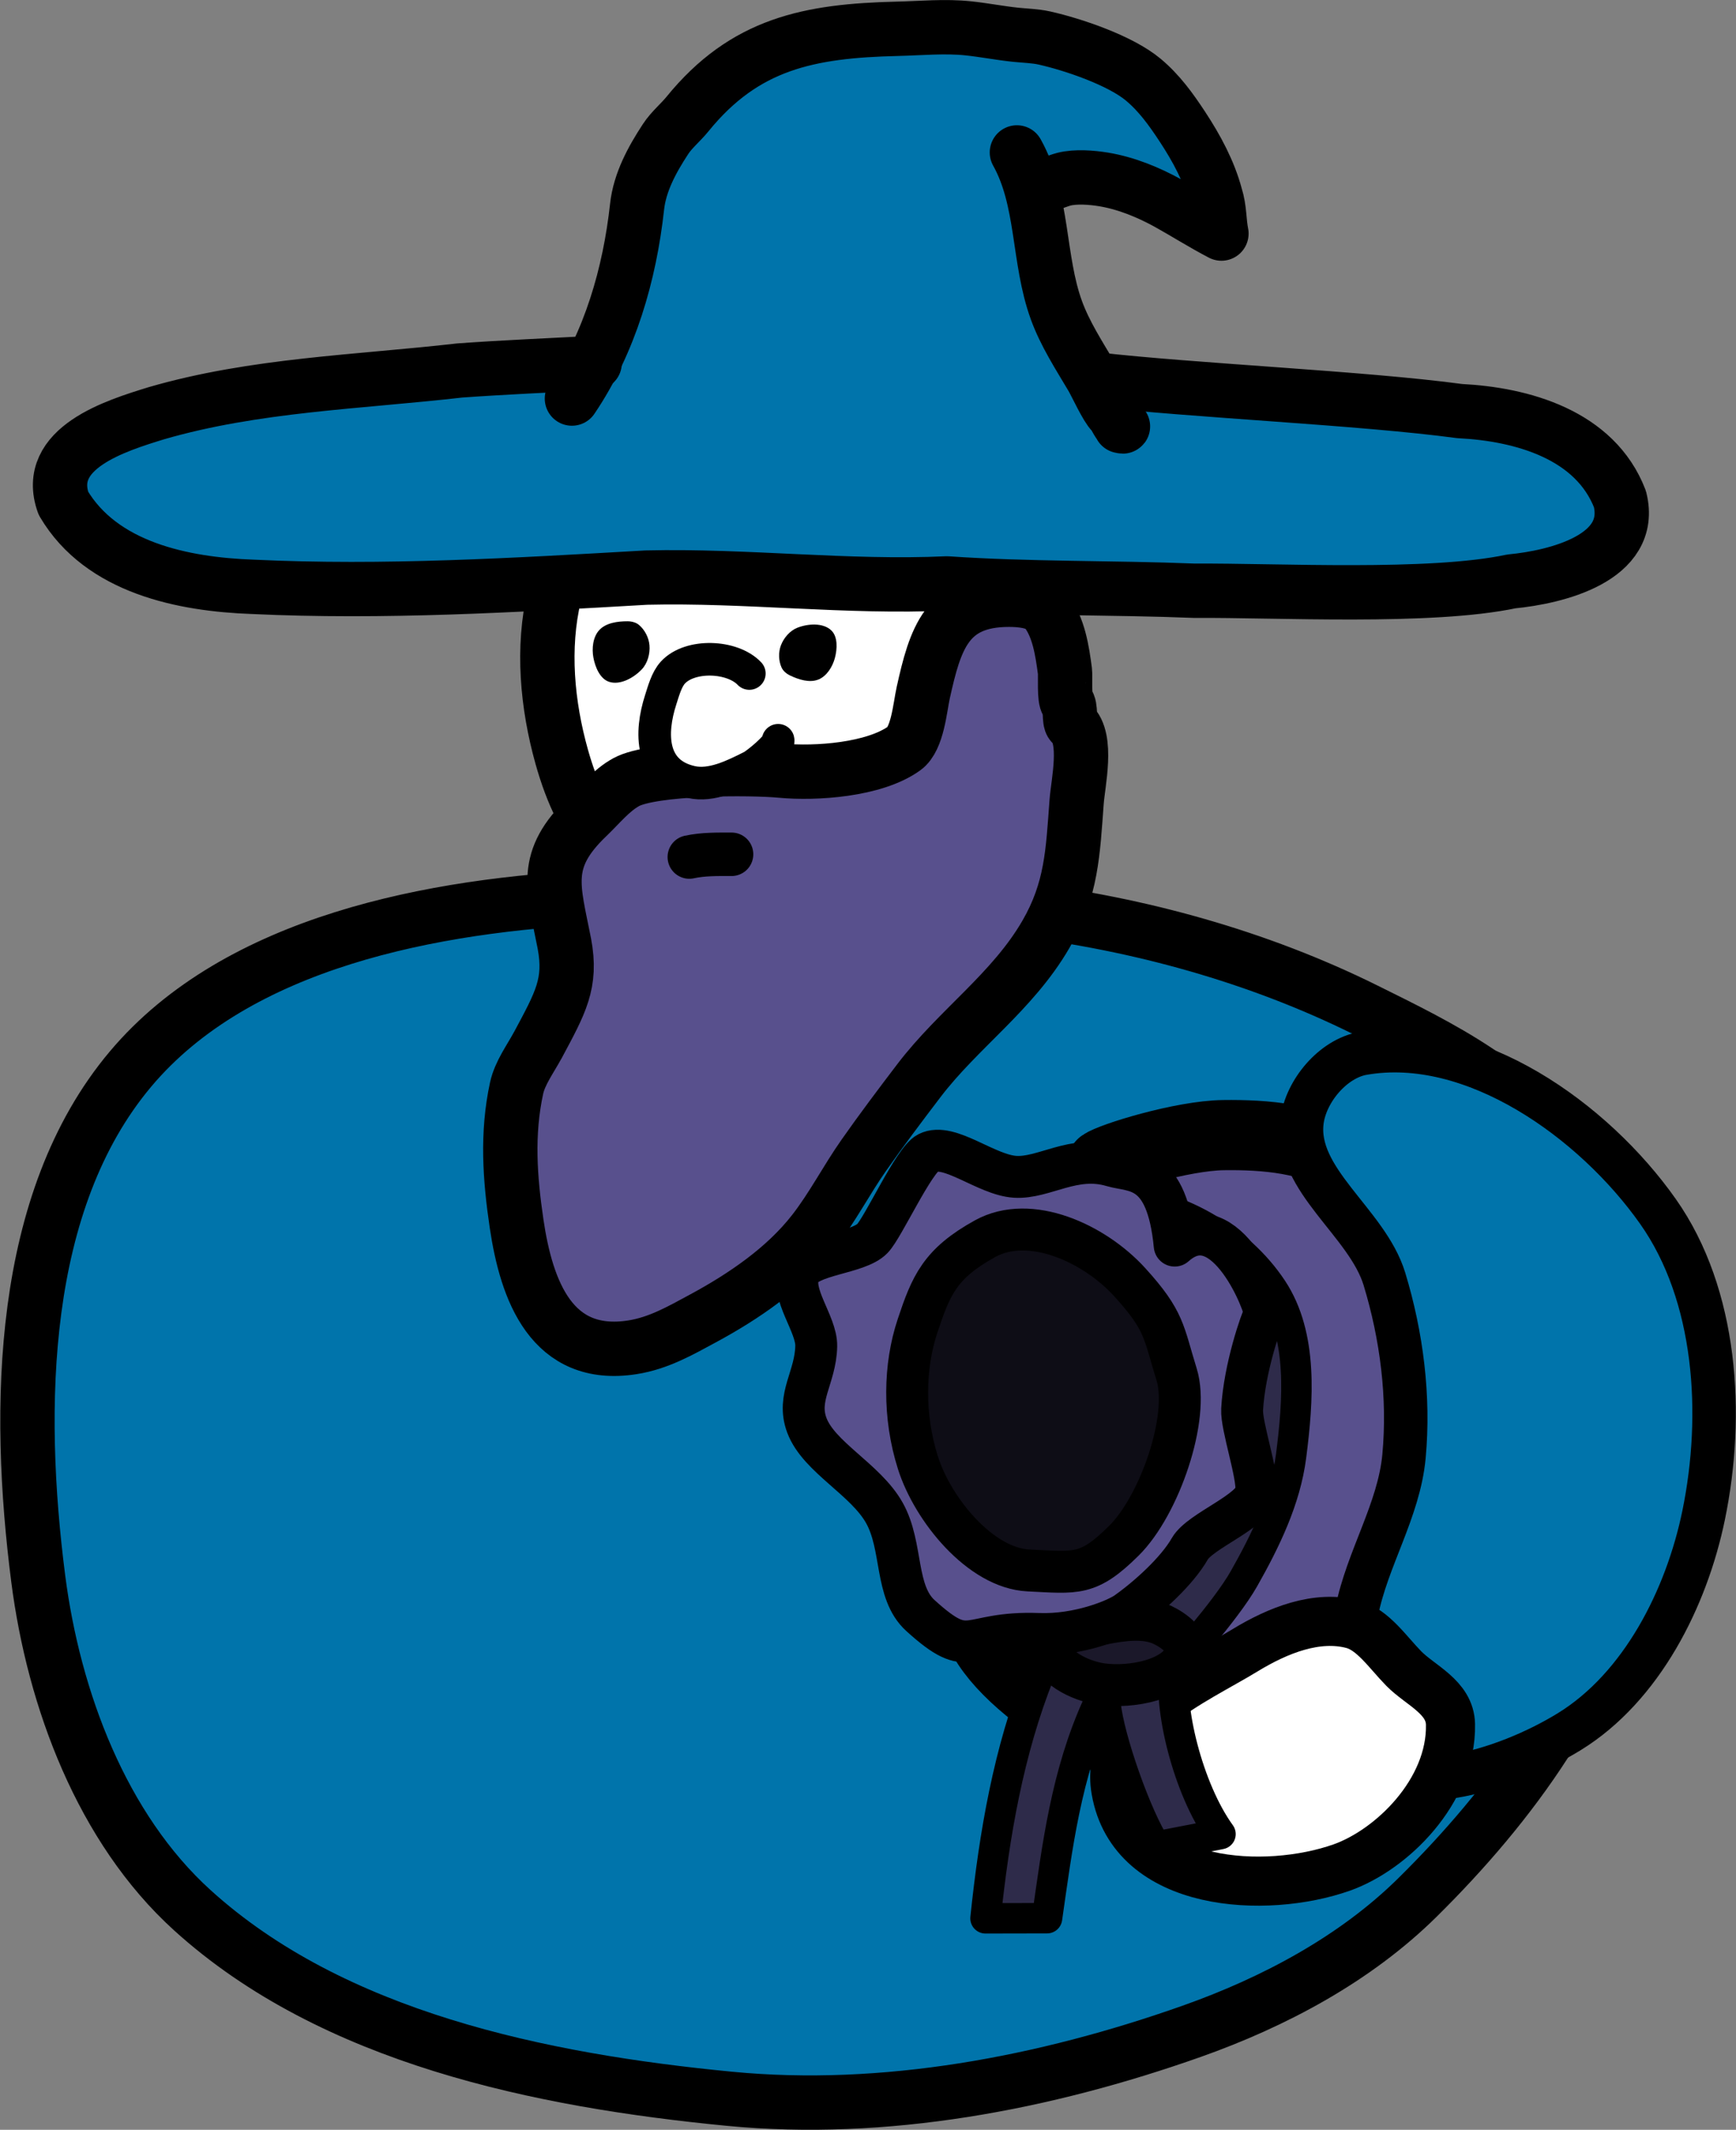 <?xml version="1.0" encoding="UTF-8" standalone="no"?>
<!-- Created with Inkscape (http://www.inkscape.org/) -->

<svg
   width="159.775mm"
   height="195.929mm"
   viewBox="0 0 159.775 195.929"
   version="1.1"
   id="svg5"
   inkscape:version="1.2.2 (732a01da63, 2022-12-09)"
   sodipodi:docname="Librarian.svg"
   xmlns:inkscape="http://www.inkscape.org/namespaces/inkscape"
   xmlns:sodipodi="http://sodipodi.sourceforge.net/DTD/sodipodi-0.dtd"
   xmlns="http://www.w3.org/2000/svg"
   xmlns:svg="http://www.w3.org/2000/svg">
  <rect x="0" y="0" width="159.775" height="195.929" fill="#808080" stroke="none"/>
  <sodipodi:namedview
     id="namedview7"
     pagecolor="#7c7c7c"
     bordercolor="#000000"
     borderopacity="0.25"
     inkscape:showpageshadow="2"
     inkscape:pageopacity="0"
     inkscape:pagecheckerboard="true"
     inkscape:deskcolor="#2c2c2c"
     inkscape:document-units="mm"
     showgrid="false"
     inkscape:lockguides="false"
     inkscape:zoom="0.43195925"
     inkscape:cx="211.82554"
     inkscape:cy="703.77009"
     inkscape:window-width="1280"
     inkscape:window-height="1017"
     inkscape:window-x="1280"
     inkscape:window-y="0"
     inkscape:window-maximized="0"
     inkscape:current-layer="layer1" />
  <defs
     id="defs2">
    <inkscape:path-effect
       effect="fill_between_many"
       method="originald"
       linkedpaths="#path20762,0,1|#path20760,0,1|#path20006,0,1"
       id="path-effect20764"
       join="true"
       close="true"
       autoreverse="true"
       is_visible="true"
       lpeversion="0" />
  </defs>
  <g
     inkscape:label="Body"
     inkscape:groupmode="layer"
     id="layer1"
     transform="translate(-36.653,-88.929)">
    <path
       style="fill:#0074ab;fill-opacity:1;stroke:#000000;stroke-width:5;stroke-linecap:round;stroke-linejoin:round;stroke-dasharray:none"
       d="m 91.862,171.446 c -15.32,0.721 -33.327,4.096 -43.2,15.833 -10.223,12.153 -10.517,31.129 -8.49,46.88 1.431,11.118 5.871,22.965 14.175,30.495 12.937,11.732 32.054,15.671 49.437,17.35 14.267,1.379 29.036,-1.429 42.55,-6.208 7.589,-2.684 15.048,-6.655 20.777,-12.311 8.6,-8.489 16.457,-19.108 18.881,-30.946 2.512,-12.27 1.038,-26.435 -5.39,-37.184 -3.892,-6.509 -11.497,-10.163 -18.292,-13.53 -9.886,-4.898 -20.828,-7.91 -31.779,-9.248 -9.873,-1.206 -19.927,2.274 -29.815,1.196 -3.033,-0.331 -5.804,-2.473 -8.852,-2.329 z"
       id="path19928"
       sodipodi:nodetypes="aaaaaaaaaaaaa"
       inkscape:label="Body" />
    <path
       style="fill:#ffffff;fill-opacity:1;stroke:#000000;stroke-width:5;stroke-linecap:round;stroke-linejoin:round;stroke-dasharray:none"
       d="m 93.192,167.366 c -2.495,-2.234 -3.93,-5.582 -4.836,-8.805 -1.343,-4.776 -1.831,-10.041 -0.682,-14.867 0.678,-2.848 1.891,-6.007 4.314,-7.651 2.62,-1.778 6.259,-1.007 9.414,-1.278 2.01,-0.172 4.035,-0.342 6.049,-0.219 3.835,0.234 7.753,0.556 11.383,1.816 3.22,1.117 6.882,2.262 8.925,4.99 2.656,3.545 3.19,8.53 2.965,12.954 -0.204,4.009 -1.08,8.515 -3.864,11.407 -2.555,2.654 -6.706,3.257 -10.326,3.943 -5.7,1.079 -11.707,1.267 -17.402,0.165 -2.103,-0.407 -4.344,-1.025 -5.94,-2.454 z"
       id="path20036"
       inkscape:label="face"
       sodipodi:nodetypes="aaaaaaaaaaaaa" />
    <path
       style="fill:#58508d;fill-opacity:1;stroke:#000000;stroke-width:5;stroke-linecap:round;stroke-linejoin:round;stroke-dasharray:none"
       d="m 86.125,185.12 c -0.658,1.222 -1.627,2.526 -1.927,3.913 -0.907,4.182 -0.621,8.275 0,12.464 0.914,6.168 3.228,12.539 10.667,11.375 2.403,-0.376 4.418,-1.538 6.499,-2.662 3.726,-2.012 7.536,-4.594 10.174,-7.986 1.743,-2.241 3.003,-4.719 4.616,-7.018 1.624,-2.314 3.349,-4.605 5.065,-6.857 3.64,-4.778 8.64,-8.188 11.698,-13.472 2.376,-4.106 2.48,-7.541 2.824,-12.181 0.13,-1.755 1.07,-5.813 -0.448,-7.18 -0.281,-0.253 -0.046,-1.614 -0.403,-1.936 -0.317,-0.285 -0.169,-2.493 -0.224,-2.904 -0.249,-1.866 -0.564,-4.045 -1.748,-5.566 -0.693,-0.891 -2.404,-1.008 -3.406,-1.008 -5.732,0 -6.791,3.614 -7.888,8.551 -0.301,1.356 -0.518,4.237 -1.748,5.123 -2.763,1.989 -8.161,2.35 -11.338,2.049 -2.781,-0.263 -11.81,-0.282 -14.253,1.057 -1.381,0.756 -2.419,2.075 -3.541,3.146 -4.2,4.009 -3.176,6.472 -2.151,11.697 0.691,3.675 -0.353,5.45 -2.465,9.398 z"
       id="path19986"
       sodipodi:nodetypes="cssssssssssssssssssscc"
       inkscape:label="Beard" />
    <path
       style="fill:#ffffff;fill-opacity:1;stroke:#000000;stroke-width:3;stroke-linecap:round;stroke-linejoin:round;stroke-dasharray:none"
       d="m 105.619,150.887 c -1.571,-1.649 -5.459,-1.803 -7.036,-0.086 -0.585,0.637 -0.867,1.709 -1.125,2.51 -0.979,3.036 -0.984,6.692 2.805,7.558 1.882,0.43 3.93,-0.607 5.562,-1.426 0.468,-0.235 2.564,-1.937 2.446,-2.413"
       id="path19988"
       inkscape:label="nose"
       sodipodi:nodetypes="cssssc" />
    <path
       style="color:#000000;fill:#000000;stroke-width:1.194;stroke-linecap:round;stroke-linejoin:round;-inkscape-stroke:none"
       d="m 94.41,146.083 c -0.914,-0.004 -2.002,0.145 -2.615,0.823 -0.578,0.639 -0.685,1.683 -0.526,2.529 0.163,0.867 0.606,1.945 1.445,2.218 1.022,0.332 2.273,-0.371 3.011,-1.152 0.53,-0.561 0.768,-1.436 0.704,-2.204 -0.058,-0.699 -0.425,-1.417 -0.959,-1.872 -0.283,-0.241 -0.689,-0.341 -1.06,-0.342 z"
       id="path19992"
       sodipodi:nodetypes="aaaaaaaaaa" />
    <path
       style="color:#000000;fill:#000000;stroke-width:1.153;stroke-linecap:round;stroke-linejoin:round;-inkscape-stroke:none"
       d="m 109.367,151.07 c 0.796,0.382 1.806,0.703 2.622,0.366 0.769,-0.318 1.295,-1.184 1.507,-1.988 0.217,-0.824 0.278,-1.948 -0.341,-2.533 -0.754,-0.713 -2.136,-0.618 -3.104,-0.243 -0.694,0.269 -1.264,0.934 -1.528,1.631 -0.239,0.633 -0.217,1.412 0.061,2.03 0.147,0.327 0.46,0.583 0.783,0.738 z"
       id="path19992-3"
       sodipodi:nodetypes="aaaaaaaaaa" />
    <path
       style="fill:#ffffff;fill-opacity:1;stroke:#000000;stroke-width:4;stroke-linecap:round;stroke-linejoin:round;stroke-dasharray:none"
       d="m 100.094,167.77 c 1.279,-0.276 2.59,-0.251 3.889,-0.251"
       id="path20774"
       inkscape:label="Mouth" />
    <g
       id="g20772"
       inkscape:label="hat"
       style="stroke-width:5;stroke-dasharray:none"
       transform="translate(3.063,85.753)">
      <path
         d="m 134.384,38.077 c 8.994,1.037 24.582,1.707 33.548,2.917 5.76,0.285 12.473,2.175 14.752,8.095 1.36,5.445 -5.907,7.183 -9.987,7.573 -7.496,1.587 -21.58,0.806 -29.164,0.86 -7.597,-0.305 -15.194,-0.152 -22.783,-0.674 -9.236,0.421 -18.451,-0.757 -27.675,-0.536 C 81.018,57.005 68.914,57.73 56.841,57.161 50.444,56.931 42.938,55.42 39.426,49.474 c -1.823,-5.092 4.836,-7.136 8.544,-8.28 9.073,-2.635 18.593,-2.866 27.925,-3.935 4.138,-0.299 8.284,-0.468 12.427,-0.69 l -2.095,3.272 c 3.503,-5.177 5.315,-11.434 5.996,-17.64 0.247,-2.254 1.367,-4.317 2.622,-6.232 0.565,-0.862 1.371,-1.505 2.017,-2.299 5.275,-6.488 11.196,-7.653 19.317,-7.845 2.157,-0.051 4.389,-0.27 6.544,-0.04 1.438,0.153 2.862,0.431 4.303,0.585 0.872,0.093 1.827,0.109 2.689,0.303 2.659,0.598 6.984,2.065 9.098,3.832 1.48,1.237 2.558,2.74 3.608,4.336 1.287,1.957 2.439,4.077 3.048,6.353 0.387,1.22 0.31,2.347 0.538,3.469 -1.653,-0.859 -3.419,-1.969 -4.885,-2.783 -1.861,-1.024 -3.858,-1.848 -5.961,-2.198 -1.074,-0.179 -2.579,-0.296 -3.653,-0.02 -0.66,0.17 -1.414,0.565 -2.106,0.565 -0.089,0 0.284,0.02 0.246,0.101 -0.051,0.109 -0.164,0.175 -0.246,0.262 l -2.219,-3.388 c 2.472,4.431 1.923,9.795 3.63,14.501 0.794,2.188 2.091,4.179 3.272,6.171 0.385,0.649 1.372,2.828 1.882,3.287 0.255,0.23 0.621,1.25 0.964,1.25 0.069,0 -0.134,-0.049 -0.202,-0.04 z"
         id="path20766"
         style="fill:#0074ab;fill-opacity:1;stroke-width:5;stroke-dasharray:none"
         inkscape:original-d="M 0,0"
         inkscape:path-effect="#path-effect20764"
         class="UnoptimicedTransforms"
         inkscape:label="Hat Fill" />
      <path
         style="fill:none;fill-opacity:1;stroke:#000000;stroke-width:5;stroke-linecap:round;stroke-linejoin:round;stroke-dasharray:none"
         d="m 134.384,38.077 c 8.994,1.037 24.582,1.707 33.548,2.917 5.76,0.285 12.473,2.175 14.752,8.095 1.36,5.445 -5.907,7.183 -9.987,7.573 -7.496,1.587 -21.58,0.806 -29.164,0.86 -7.597,-0.305 -15.194,-0.152 -22.783,-0.674 -9.236,0.421 -18.451,-0.757 -27.675,-0.536 C 81.018,57.005 68.914,57.73 56.841,57.161 50.444,56.931 42.938,55.42 39.426,49.474 c -1.823,-5.092 4.836,-7.136 8.544,-8.28 9.073,-2.635 18.593,-2.866 27.925,-3.935 4.138,-0.299 8.284,-0.468 12.427,-0.69"
         id="path20762"
         class="UnoptimicedTransforms" />
      <path
         style="fill:none;fill-opacity:1;stroke:#000000;stroke-width:5;stroke-linecap:round;stroke-linejoin:round;stroke-dasharray:none"
         d="m 86.227,39.841 c 3.503,-5.177 5.315,-11.434 5.996,-17.64 0.247,-2.254 1.367,-4.317 2.622,-6.232 0.565,-0.862 1.371,-1.505 2.017,-2.299 5.275,-6.488 11.196,-7.653 19.317,-7.845 2.157,-0.051 4.389,-0.27 6.544,-0.04 1.438,0.153 2.862,0.431 4.303,0.585 0.872,0.093 1.827,0.109 2.689,0.303 2.659,0.598 6.984,2.065 9.098,3.832 1.48,1.237 2.558,2.74 3.608,4.336 1.287,1.957 2.439,4.077 3.048,6.353 0.387,1.22 0.31,2.347 0.538,3.469 -1.653,-0.859 -3.419,-1.969 -4.885,-2.783 -1.861,-1.024 -3.858,-1.848 -5.961,-2.198 -1.074,-0.179 -2.579,-0.296 -3.653,-0.02 -0.66,0.17 -1.414,0.565 -2.106,0.565 -0.089,0 0.284,0.02 0.246,0.101 -0.051,0.109 -0.164,0.175 -0.246,0.262"
         id="path20760"
         class="UnoptimicedTransforms"
         sodipodi:nodetypes="cssssssssscccssscc" />
      <path
         style="fill:none;fill-opacity:1;stroke:#000000;stroke-width:5;stroke-linecap:round;stroke-linejoin:round;stroke-dasharray:none"
         d="m 127.182,17.199 c 2.472,4.431 1.923,9.795 3.63,14.501 0.794,2.188 2.091,4.179 3.272,6.171 0.385,0.649 1.372,2.828 1.882,3.287 0.255,0.23 0.621,1.25 0.964,1.25 0.069,0 -0.134,-0.049 -0.202,-0.04"
         id="path20006"
         class="UnoptimicedTransforms" />
    </g>
    <path
       style="fill:#58508d;fill-opacity:1;stroke:#000000;stroke-width:5.242;stroke-linecap:round;stroke-linejoin:round;stroke-dasharray:none"
       d="m 21.133,122.308 c -0.843,-0.234 -6.332,0.017 -9.269,1.036 -2.989,1.036 -6.151,2.488 -8.059,5.011 -3.963,5.241 -6.043,12.397 -5.455,18.941 0.643,7.162 3.699,15.181 9.568,19.334 5.208,3.686 13.059,4.621 19.003,2.301 7.021,-2.741 14.697,-12.397 14.668,-17.209"
       id="path24890"
       sodipodi:nodetypes="caaaaac"
       inkscape:label="Pouch Butt"
       transform="matrix(-1.158,0.419,0.419,1.158,111.304,45.551)" />
    <path
       style="fill:#0074ab;fill-opacity:1;stroke:#000000;stroke-width:4;stroke-linecap:round;stroke-linejoin:round"
       d="m 162.096,185.834 c 10.113,-1.768 21.233,6.152 27.15,14.542 5.427,7.695 6.104,18.71 4.206,27.933 -1.576,7.655 -5.708,15.825 -12.363,19.921 -5.92,3.643 -15.87,6.762 -20.773,1.834 -3.033,-3.049 0.369,-8.626 1.199,-12.846 0.963,-4.893 3.895,-9.347 4.356,-14.312 0.507,-5.451 -0.208,-11.087 -1.803,-16.323 -1.591,-5.222 -8.267,-9.101 -7.582,-14.517 0.351,-2.773 2.856,-5.75 5.609,-6.232 z"
       id="path381"
       sodipodi:nodetypes="aaaaaaaaaa"
       inkscape:label="Right Arm" />
    <path
       style="fill:#ffffff;fill-opacity:1;stroke:#000000;stroke-width:4.518;stroke-linecap:round;stroke-linejoin:round"
       d="m 161.162,238.354 c -3.302,-0.88 -6.892,0.546 -9.941,2.406 -4.664,2.845 -12.986,6.322 -11.869,12.833 1.553,9.053 13.871,9.585 20.786,7.139 4.59,-1.624 10.127,-7.01 10.013,-13.165 -0.046,-2.526 -2.77,-3.578 -4.303,-5.143 -1.477,-1.509 -2.844,-3.579 -4.687,-4.07 z"
       id="path984"
       sodipodi:nodetypes="aaaaaaa"
       inkscape:label="Right Hand" />
    <path
       style="fill:#2e2b4a;fill-opacity:1;stroke:#000000;stroke-width:2.8;stroke-linecap:round;stroke-linejoin:round;stroke-dasharray:none"
       d="m 139.139,199.289 c 5.764,0.228 11.522,3.566 14.608,8.225 2.848,4.3 2.388,10.26 1.731,15.376 -0.514,3.999 -2.358,7.781 -4.346,11.289 -1.692,2.987 -6.344,8.113 -6.344,8.113 -0.662,3.584 1.192,11.218 4.195,15.363 l -5.943,1.149 c -1.802,-2.77 -4.315,-9.929 -4.634,-13.092 l -0.718,0.037 c -2.926,6.411 -3.721,13.035 -4.67,19.644 l -5.663,0.011 c 0.81,-7.752 2.119,-15.355 4.958,-22.499 0,0 -5.277,-3.019 -5.629,-4.13"
       id="path1688"
       sodipodi:nodetypes="caaaccccccccc"
       inkscape:label="Tie" />
    <path
       style="fill:#1b182a;fill-opacity:1;stroke:#000000;stroke-width:3.857;stroke-linecap:round;stroke-linejoin:round;stroke-dasharray:none"
       d="m 145.787,241.091 c 0.376,-1.085 -1.068,-2.174 -2.162,-2.687 -1.55,-0.727 -3.571,-0.466 -5.32,-0.126 -1.734,0.337 -4.559,0.52 -4.828,2.09 -0.312,1.824 2.584,3.221 4.595,3.497 2.688,0.369 6.893,-0.407 7.714,-2.775 z"
       id="path25768"
       inkscape:label="knot"
       sodipodi:nodetypes="aaaaaa" />
    <path
       style="fill:#58508d;fill-opacity:1;stroke:#000000;stroke-width:3.131;stroke-linecap:round;stroke-linejoin:round;stroke-dasharray:none"
       d="m 18.092,129.865 c -1.506,-5.866 1.039,-6.209 2.364,-7.186 2.427,-1.789 5.116,-0.839 7.106,-1.704 1.99,-0.865 3.76,-4.114 5.509,-3.896 1.186,0.148 5.02,4.077 6.078,4.599 1.429,0.706 4.974,-0.546 6.014,0.544 1.194,1.251 0.077,4.03 0.675,5.589 0.844,2.2 2.703,3.078 2.673,5.334 -0.034,2.549 -2.753,5.271 -3.223,8.114 -0.47,2.842 1.31,5.805 0.074,8.135 -2.416,4.558 -2.67,2.205 -7.834,4.294 -2.784,1.126 -5.836,0.978 -6.727,0.732 -1.933,-0.535 -4.598,-1.625 -6.069,-2.875 -1.19,-1.011 -5.461,-1.002 -6.114,-2.31 -0.562,-1.128 -0.614,-4.999 -1.1,-6.144 -1.201,-2.831 -3.639,-5.833 -4.017,-6.136 -0.269,-0.215 -0.176,-8.996 4.591,-7.089 z"
       id="path24896"
       sodipodi:nodetypes="cssssssssssssssscc"
       inkscape:label="Frill"
       transform="matrix(-1.158,0.419,0.419,1.158,111.304,45.551)" />
    <path
       style="fill:#0e0d16;fill-opacity:1;stroke:#000000;stroke-width:3.131;stroke-linecap:round;stroke-linejoin:round;stroke-dasharray:none"
       d="m 31.246,124.56 c 3.802,0.602 4.98,1.904 6.953,4.4 1.972,2.495 3.309,5.97 3.457,9.628 0.149,3.658 -1.708,8.992 -5.03,10.379 -3.322,1.387 -4.041,1.92 -7.457,0.341 -3.416,-1.578 -7.785,-6.995 -7.937,-10.34 -0.153,-3.345 -0.546,-4.047 0.952,-7.679 1.499,-3.632 5.261,-7.332 9.063,-6.73 z"
       id="path24906"
       sodipodi:nodetypes="zzzzzzzz"
       inkscape:label="Hole"
       transform="matrix(-1.158,0.419,0.419,1.158,111.304,45.551)" />
  </g>
</svg>
